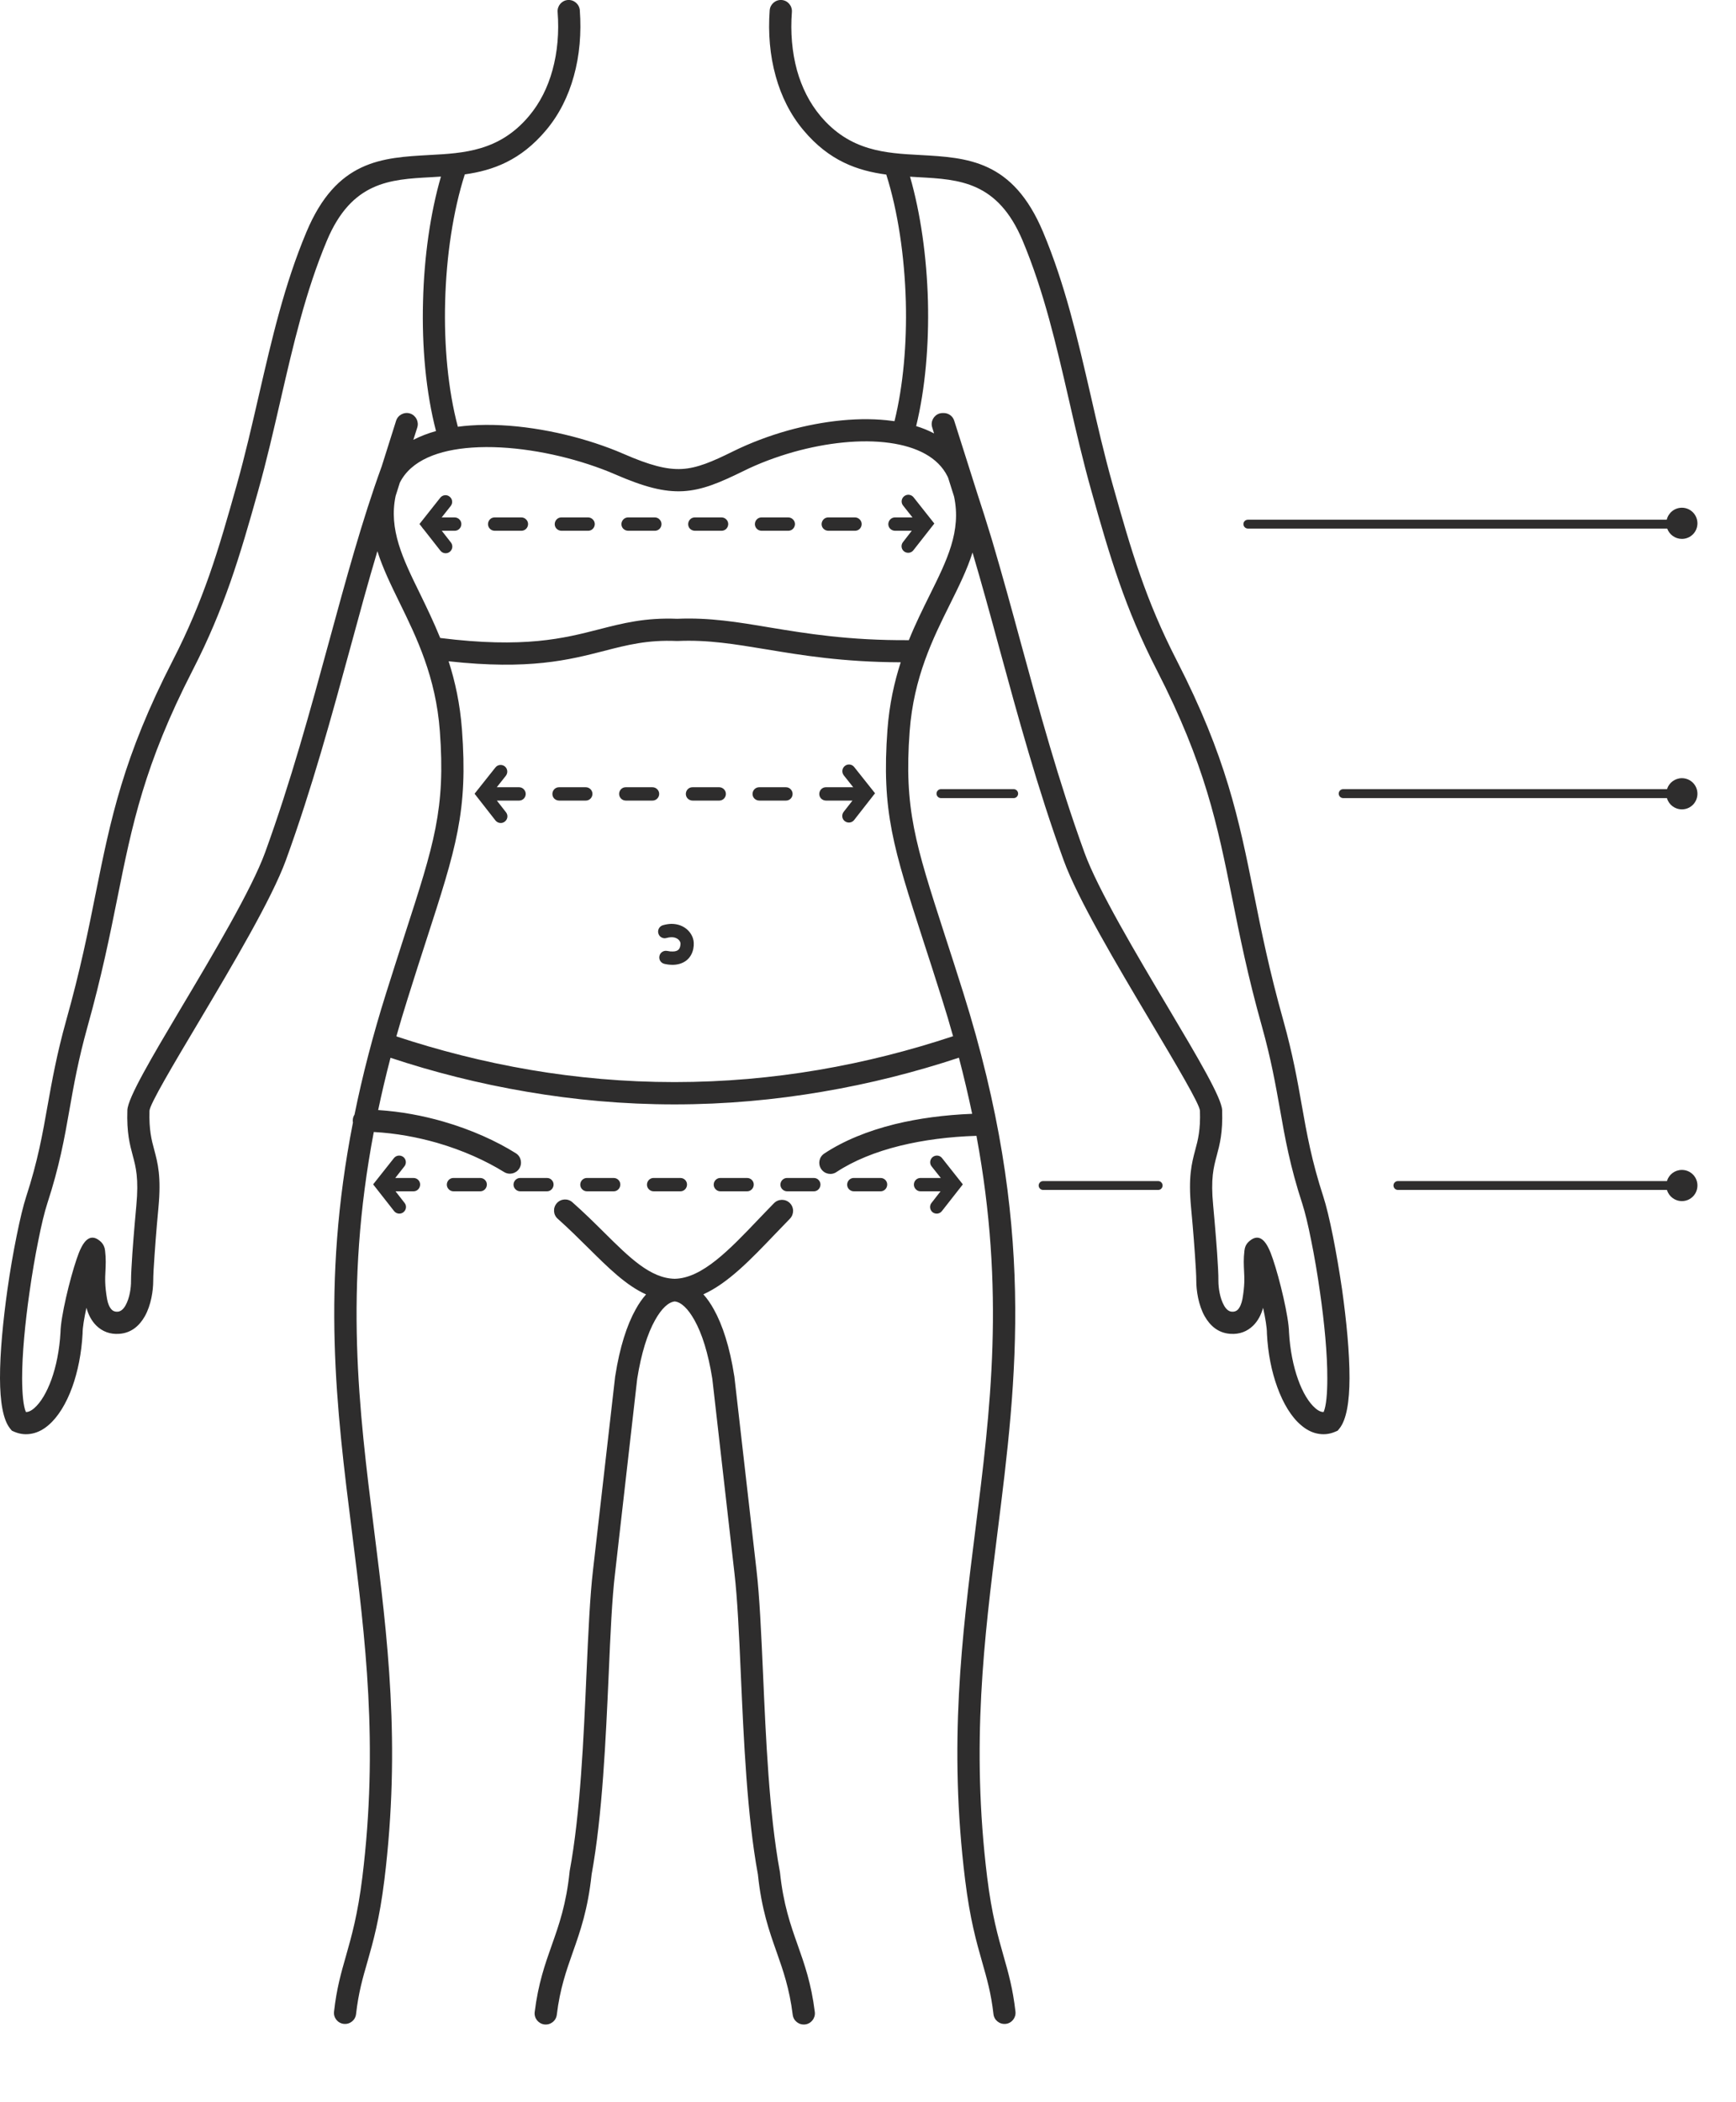 <svg width="19" height="23" viewBox="0 0 19 23" fill="none" xmlns="http://www.w3.org/2000/svg">
<path d="M6.094 22.043C6.086 22.11 6.025 22.157 5.958 22.149C5.892 22.141 5.844 22.08 5.852 22.014C5.891 21.7 5.965 21.491 6.04 21.279C6.118 21.059 6.197 20.835 6.234 20.48L6.235 20.47C6.352 19.841 6.388 19.016 6.419 18.307C6.439 17.862 6.457 17.462 6.49 17.181L6.49 17.181L6.733 15.057L6.734 15.053C6.783 14.738 6.862 14.496 6.957 14.326C6.992 14.262 7.03 14.208 7.071 14.162C6.853 14.064 6.661 13.874 6.439 13.654C6.335 13.551 6.224 13.441 6.105 13.335C6.054 13.291 6.05 13.214 6.094 13.164C6.138 13.114 6.215 13.109 6.265 13.154C6.393 13.267 6.505 13.378 6.61 13.482C6.891 13.761 7.119 13.986 7.385 13.991C7.685 13.985 7.982 13.675 8.304 13.337C8.358 13.281 8.413 13.223 8.472 13.163C8.519 13.116 8.596 13.115 8.644 13.162C8.692 13.209 8.692 13.286 8.645 13.334C8.592 13.388 8.536 13.447 8.48 13.505C8.217 13.78 7.969 14.039 7.698 14.161C7.739 14.206 7.777 14.261 7.813 14.326C7.908 14.496 7.987 14.738 8.036 15.053L8.037 15.057L8.28 17.181L8.28 17.181C8.313 17.462 8.331 17.862 8.351 18.307C8.382 19.016 8.418 19.841 8.534 20.47L8.536 20.48C8.573 20.835 8.652 21.059 8.73 21.279C8.805 21.491 8.879 21.7 8.918 22.014C8.926 22.08 8.878 22.141 8.812 22.149C8.745 22.157 8.684 22.11 8.676 22.043C8.64 21.755 8.571 21.559 8.501 21.36C8.419 21.128 8.335 20.892 8.295 20.508C8.176 19.863 8.14 19.032 8.108 18.317C8.089 17.881 8.071 17.489 8.038 17.209V17.209L7.796 15.085L7.796 15.085C7.751 14.803 7.683 14.59 7.601 14.444C7.529 14.315 7.454 14.246 7.385 14.239C7.316 14.246 7.241 14.315 7.169 14.444C7.087 14.59 7.019 14.803 6.974 15.085L6.974 15.085L6.732 17.209V17.209C6.698 17.489 6.681 17.881 6.662 18.317C6.63 19.032 6.593 19.863 6.475 20.508C6.434 20.892 6.351 21.128 6.269 21.36C6.199 21.559 6.129 21.755 6.094 22.043ZM10.299 8.732C10.272 8.732 10.25 8.71 10.25 8.683C10.25 8.656 10.272 8.634 10.299 8.634H11.094C11.121 8.634 11.143 8.656 11.143 8.683C11.143 8.71 11.121 8.732 11.094 8.732H10.299ZM11.416 13.019C11.39 13.019 11.368 12.997 11.368 12.97C11.368 12.944 11.39 12.922 11.416 12.922H12.676C12.703 12.922 12.724 12.944 12.724 12.97C12.724 12.997 12.703 13.019 12.676 13.019H11.416ZM18.408 12.8C18.502 12.8 18.578 12.876 18.578 12.97C18.578 13.065 18.502 13.141 18.408 13.141C18.33 13.141 18.265 13.089 18.244 13.019H15.3C15.273 13.019 15.251 12.997 15.251 12.97C15.251 12.944 15.273 12.922 15.3 12.922H18.244C18.265 12.851 18.33 12.8 18.408 12.8ZM18.408 8.514C18.502 8.514 18.578 8.59 18.578 8.684C18.578 8.779 18.502 8.855 18.408 8.855C18.33 8.855 18.264 8.803 18.244 8.732H14.701C14.674 8.732 14.652 8.71 14.652 8.683C14.652 8.656 14.674 8.634 14.701 8.634H18.245C18.266 8.565 18.331 8.514 18.408 8.514ZM18.408 5.555C18.502 5.555 18.578 5.632 18.578 5.726C18.578 5.82 18.502 5.896 18.408 5.896C18.334 5.896 18.271 5.849 18.247 5.783H13.658C13.631 5.783 13.609 5.761 13.609 5.734C13.609 5.707 13.631 5.686 13.658 5.686H18.242C18.26 5.611 18.327 5.555 18.408 5.555ZM10.196 12.761C10.171 12.73 10.177 12.684 10.208 12.659C10.24 12.634 10.286 12.639 10.31 12.67L10.538 12.958L10.309 13.25C10.285 13.282 10.239 13.287 10.207 13.263C10.176 13.238 10.17 13.192 10.195 13.161L10.294 13.034H10.075C10.054 13.034 10.034 13.025 10.021 13.009C9.979 12.962 10.012 12.888 10.075 12.888H10.297L10.196 12.761ZM4.312 12.67C4.337 12.639 4.383 12.634 4.415 12.659C4.446 12.684 4.451 12.73 4.426 12.761L4.326 12.888H4.525C4.546 12.888 4.566 12.896 4.58 12.912C4.621 12.959 4.588 13.034 4.525 13.034H4.329L4.428 13.161C4.453 13.192 4.447 13.238 4.415 13.263C4.384 13.287 4.338 13.282 4.313 13.25L4.084 12.958L4.312 12.67ZM5.422 8.397C5.447 8.365 5.493 8.36 5.525 8.385C5.556 8.41 5.561 8.456 5.536 8.488L5.437 8.613H5.681C5.702 8.613 5.722 8.622 5.735 8.638C5.777 8.685 5.744 8.759 5.681 8.759H5.438L5.538 8.887C5.563 8.919 5.557 8.964 5.525 8.989C5.494 9.014 5.448 9.008 5.423 8.977L5.194 8.684L5.422 8.397ZM9.235 8.483C9.21 8.451 9.215 8.405 9.247 8.38C9.278 8.355 9.324 8.36 9.349 8.392L9.577 8.679L9.348 8.972C9.324 9.003 9.278 9.009 9.246 8.984C9.214 8.96 9.209 8.914 9.234 8.882L9.33 8.759H9.04C9.019 8.759 8.999 8.75 8.985 8.735C8.944 8.687 8.977 8.613 9.04 8.613H9.332C9.334 8.613 9.337 8.613 9.339 8.614L9.235 8.483ZM9.884 5.531C9.859 5.5 9.864 5.454 9.896 5.429C9.927 5.404 9.973 5.409 9.998 5.44L10.226 5.728L9.997 6.02C9.973 6.052 9.927 6.057 9.895 6.033C9.863 6.008 9.858 5.962 9.883 5.931L9.979 5.807H9.796C9.775 5.807 9.755 5.798 9.741 5.783C9.699 5.736 9.733 5.661 9.796 5.661H9.987L9.884 5.531ZM4.819 5.445C4.844 5.414 4.89 5.408 4.921 5.434C4.953 5.459 4.958 5.504 4.933 5.536L4.834 5.661H4.976C4.997 5.661 5.017 5.67 5.031 5.686C5.072 5.733 5.039 5.807 4.976 5.807H4.835L4.935 5.935C4.96 5.967 4.954 6.013 4.922 6.038C4.891 6.062 4.845 6.057 4.82 6.025L4.635 5.789C4.633 5.787 4.631 5.785 4.629 5.783C4.625 5.778 4.622 5.774 4.619 5.769L4.591 5.733L4.819 5.445ZM7.296 10.262C7.258 10.274 7.217 10.252 7.206 10.214C7.194 10.175 7.216 10.135 7.254 10.123C7.286 10.114 7.316 10.109 7.344 10.108C7.407 10.107 7.46 10.125 7.501 10.154C7.543 10.184 7.572 10.226 7.585 10.269C7.59 10.285 7.593 10.302 7.593 10.318C7.594 10.339 7.592 10.36 7.588 10.38C7.579 10.425 7.558 10.468 7.521 10.501C7.484 10.533 7.434 10.554 7.368 10.556C7.339 10.556 7.308 10.554 7.274 10.546C7.234 10.538 7.209 10.5 7.217 10.461C7.225 10.421 7.263 10.396 7.303 10.404C7.326 10.409 7.347 10.411 7.364 10.41C7.393 10.41 7.412 10.402 7.424 10.392C7.435 10.382 7.442 10.367 7.445 10.351C7.447 10.342 7.448 10.331 7.448 10.322C7.448 10.318 7.447 10.315 7.446 10.311C7.442 10.298 7.432 10.284 7.417 10.273C7.399 10.261 7.376 10.253 7.347 10.254C7.332 10.254 7.315 10.257 7.296 10.262ZM9.637 13.034C9.7 13.034 9.733 12.959 9.692 12.912C9.678 12.896 9.658 12.888 9.637 12.888H9.345C9.282 12.888 9.249 12.962 9.29 13.009C9.304 13.025 9.324 13.034 9.345 13.034H9.637ZM8.907 13.034C8.969 13.034 9.003 12.959 8.961 12.912C8.948 12.896 8.928 12.888 8.907 12.888H8.615C8.552 12.888 8.518 12.962 8.56 13.009C8.574 13.025 8.594 13.034 8.615 13.034H8.907ZM8.176 13.034C8.239 13.034 8.273 12.959 8.231 12.912C8.217 12.896 8.197 12.888 8.176 12.888H7.884C7.822 12.888 7.788 12.962 7.83 13.009C7.843 13.025 7.864 13.034 7.884 13.034H8.176ZM7.446 13.034C7.509 13.034 7.542 12.959 7.501 12.912C7.487 12.896 7.467 12.888 7.446 12.888H7.154C7.091 12.888 7.058 12.962 7.099 13.009C7.113 13.025 7.133 13.034 7.154 13.034H7.446ZM6.716 13.034C6.779 13.034 6.812 12.959 6.771 12.912C6.757 12.896 6.737 12.888 6.716 12.888H6.424C6.361 12.888 6.328 12.962 6.369 13.009C6.383 13.025 6.403 13.034 6.424 13.034H6.716ZM5.986 13.034C6.048 13.034 6.082 12.959 6.04 12.912C6.027 12.896 6.007 12.888 5.986 12.888H5.694C5.631 12.888 5.597 12.962 5.639 13.009C5.653 13.025 5.673 13.034 5.694 13.034H5.986ZM5.255 13.034C5.318 13.034 5.352 12.959 5.31 12.912C5.296 12.896 5.276 12.888 5.255 12.888H4.963C4.901 12.888 4.867 12.962 4.909 13.009C4.922 13.025 4.943 13.034 4.963 13.034H5.255ZM9.358 5.807C9.42 5.807 9.454 5.733 9.412 5.686C9.398 5.67 9.378 5.661 9.358 5.661H9.065C9.003 5.661 8.969 5.736 9.011 5.783C9.025 5.798 9.045 5.807 9.065 5.807H9.358ZM8.627 5.807C8.69 5.807 8.724 5.733 8.682 5.686C8.668 5.67 8.648 5.661 8.627 5.661H8.335C8.272 5.661 8.239 5.736 8.281 5.783C8.294 5.798 8.314 5.807 8.335 5.807H8.627ZM7.897 5.807C7.96 5.807 7.993 5.733 7.952 5.686C7.938 5.67 7.918 5.661 7.897 5.661H7.605C7.542 5.661 7.509 5.736 7.55 5.783C7.564 5.798 7.584 5.807 7.605 5.807H7.897ZM7.167 5.807C7.23 5.807 7.263 5.733 7.221 5.686C7.208 5.67 7.188 5.661 7.167 5.661H6.875C6.812 5.661 6.778 5.736 6.82 5.783C6.834 5.798 6.854 5.807 6.875 5.807H7.167ZM6.437 5.807C6.499 5.807 6.533 5.733 6.491 5.686C6.477 5.67 6.457 5.661 6.437 5.661H6.144C6.082 5.661 6.048 5.736 6.09 5.783C6.104 5.798 6.124 5.807 6.144 5.807H6.437ZM5.706 5.807C5.769 5.807 5.803 5.733 5.761 5.686C5.747 5.67 5.727 5.661 5.706 5.661H5.414C5.351 5.661 5.318 5.736 5.36 5.783C5.373 5.798 5.393 5.807 5.414 5.807H5.706ZM8.602 8.759C8.665 8.759 8.698 8.685 8.656 8.638C8.643 8.622 8.623 8.613 8.602 8.613H8.31C8.247 8.613 8.213 8.687 8.255 8.735C8.269 8.75 8.289 8.759 8.31 8.759H8.602ZM7.872 8.759C7.934 8.759 7.968 8.685 7.926 8.638C7.912 8.622 7.892 8.613 7.872 8.613H7.579C7.517 8.613 7.483 8.687 7.525 8.735C7.539 8.75 7.559 8.759 7.579 8.759H7.872ZM7.141 8.759C7.204 8.759 7.238 8.685 7.196 8.638C7.182 8.622 7.162 8.613 7.141 8.613H6.849C6.786 8.613 6.753 8.687 6.795 8.735C6.808 8.75 6.828 8.759 6.849 8.759H7.141ZM6.411 8.759C6.474 8.759 6.507 8.685 6.466 8.638C6.452 8.622 6.432 8.613 6.411 8.613H6.119C6.056 8.613 6.023 8.687 6.064 8.735C6.078 8.75 6.098 8.759 6.119 8.759H6.411ZM4.338 11.339C4.798 11.491 5.29 11.618 5.808 11.706C6.309 11.791 6.836 11.839 7.382 11.839C7.929 11.839 8.455 11.791 8.957 11.706C9.476 11.618 9.97 11.49 10.431 11.337C10.394 11.204 10.354 11.069 10.31 10.931C10.23 10.676 10.165 10.476 10.107 10.298C9.776 9.274 9.647 8.876 9.713 7.982C9.734 7.704 9.788 7.463 9.858 7.246C9.225 7.244 8.776 7.169 8.384 7.104C8.044 7.048 7.748 6.998 7.417 7.013L7.412 7.013L7.407 7.013C7.088 6.999 6.862 7.057 6.614 7.121C6.228 7.22 5.793 7.332 4.91 7.235C4.981 7.455 5.035 7.701 5.056 7.982C5.123 8.876 4.994 9.274 4.662 10.298C4.604 10.476 4.54 10.676 4.46 10.931C4.416 11.07 4.376 11.205 4.338 11.339ZM10.495 11.572C10.027 11.727 9.525 11.856 8.997 11.945C8.481 12.033 7.941 12.083 7.382 12.083C6.824 12.083 6.283 12.033 5.768 11.945C5.241 11.856 4.741 11.728 4.274 11.573C4.223 11.769 4.178 11.959 4.139 12.145C4.39 12.161 4.63 12.207 4.849 12.27C5.162 12.36 5.436 12.486 5.645 12.617C5.702 12.652 5.719 12.727 5.684 12.784C5.648 12.841 5.574 12.858 5.517 12.823C5.325 12.704 5.073 12.587 4.782 12.503C4.568 12.442 4.334 12.398 4.091 12.385C3.764 14.107 3.928 15.417 4.094 16.738C4.241 17.907 4.389 19.085 4.207 20.567C4.154 20.997 4.084 21.244 4.021 21.465C3.969 21.644 3.923 21.805 3.897 22.035C3.89 22.102 3.83 22.15 3.763 22.143C3.697 22.136 3.648 22.076 3.656 22.009C3.684 21.756 3.733 21.587 3.787 21.398C3.847 21.186 3.915 20.95 3.966 20.537C4.144 19.086 3.998 17.922 3.853 16.768C3.682 15.411 3.513 14.066 3.863 12.281C3.861 12.273 3.861 12.266 3.861 12.258C3.861 12.235 3.868 12.213 3.88 12.195C3.965 11.776 4.079 11.332 4.228 10.859C4.297 10.639 4.368 10.42 4.431 10.223C4.752 9.233 4.877 8.848 4.814 8C4.77 7.405 4.559 6.973 4.375 6.597C4.278 6.399 4.189 6.216 4.131 6.032L4.131 6.032L4.131 6.032L4.131 6.032L4.131 6.032L4.131 6.032L4.131 6.032L4.131 6.032L4.131 6.032L4.13 6.033L4.13 6.033L4.13 6.033L4.13 6.033L4.13 6.033L4.13 6.033L4.13 6.033L4.13 6.033L4.13 6.033L4.13 6.033L4.13 6.033L4.13 6.033L4.13 6.033L4.13 6.033L4.13 6.033L4.13 6.033L4.13 6.033L4.13 6.034L4.13 6.034L4.13 6.034L4.13 6.034L4.13 6.034L4.13 6.034L4.13 6.034L4.13 6.034L4.129 6.034L4.129 6.034L4.129 6.034L4.129 6.034L4.129 6.034L4.129 6.034L4.129 6.034L4.129 6.034L4.129 6.034L4.129 6.034L4.129 6.034L4.129 6.034L4.129 6.034L4.129 6.034L4.129 6.035C4.028 6.373 3.932 6.726 3.834 7.087C3.629 7.838 3.414 8.627 3.129 9.411C2.975 9.833 2.548 10.553 2.186 11.162C1.889 11.66 1.639 12.082 1.636 12.153C1.63 12.364 1.659 12.473 1.688 12.58C1.727 12.727 1.766 12.872 1.734 13.213C1.729 13.263 1.707 13.503 1.692 13.725C1.683 13.847 1.677 13.957 1.677 14.014C1.677 14.118 1.654 14.279 1.585 14.401C1.526 14.505 1.437 14.584 1.306 14.593C1.202 14.601 1.119 14.566 1.055 14.504C1.003 14.453 0.967 14.385 0.946 14.308C0.921 14.422 0.904 14.524 0.904 14.585V14.59C0.892 14.808 0.851 15.008 0.791 15.175C0.725 15.358 0.634 15.504 0.532 15.591C0.477 15.639 0.417 15.671 0.354 15.684C0.289 15.698 0.223 15.693 0.157 15.665L0.13 15.653L0.111 15.63C0.032 15.533 0.001 15.332 1.02834e-05 15.081C-0.001 14.8 0.034 14.447 0.081 14.111C0.11 13.906 0.145 13.704 0.181 13.527C0.218 13.342 0.255 13.189 0.286 13.094C0.414 12.702 0.466 12.406 0.521 12.095C0.57 11.823 0.62 11.539 0.724 11.166C0.877 10.622 0.966 10.182 1.047 9.776C1.211 8.962 1.348 8.283 1.892 7.224C2.061 6.895 2.185 6.594 2.293 6.287C2.4 5.981 2.49 5.665 2.59 5.31C2.684 4.976 2.759 4.646 2.834 4.321C2.975 3.71 3.112 3.114 3.354 2.538C3.684 1.751 4.18 1.725 4.7 1.696C5.076 1.676 5.467 1.655 5.791 1.268C5.911 1.125 5.995 0.955 6.046 0.77C6.102 0.569 6.12 0.351 6.103 0.131C6.098 0.064 6.148 0.005 6.215 0C6.282 -0.005 6.341 0.046 6.346 0.113C6.364 0.36 6.344 0.606 6.28 0.834C6.22 1.052 6.12 1.254 5.977 1.424C5.699 1.756 5.394 1.865 5.087 1.908C4.959 2.308 4.885 2.802 4.872 3.299C4.859 3.782 4.904 4.267 5.011 4.669C5.056 4.663 5.103 4.658 5.15 4.655C5.585 4.624 6.089 4.709 6.513 4.848C6.622 4.884 6.727 4.923 6.825 4.966C7.11 5.09 7.296 5.14 7.463 5.131C7.629 5.122 7.792 5.053 8.026 4.937C8.211 4.846 8.414 4.769 8.624 4.71C9.013 4.602 9.424 4.557 9.772 4.606C9.778 4.606 9.784 4.607 9.79 4.608C9.886 4.219 9.926 3.758 9.914 3.299C9.9 2.803 9.827 2.31 9.7 1.91C9.387 1.868 9.076 1.762 8.793 1.424C8.65 1.254 8.55 1.052 8.49 0.834C8.426 0.606 8.406 0.36 8.424 0.113C8.429 0.046 8.488 -0.005 8.555 0C8.622 0.005 8.672 0.064 8.667 0.131C8.65 0.351 8.668 0.569 8.723 0.77C8.775 0.955 8.859 1.125 8.979 1.268C9.303 1.655 9.694 1.676 10.07 1.696C10.59 1.725 11.085 1.751 11.416 2.538C11.658 3.114 11.795 3.71 11.936 4.321C12.01 4.646 12.086 4.976 12.18 5.31C12.28 5.665 12.37 5.981 12.477 6.287C12.584 6.594 12.709 6.895 12.878 7.224C13.422 8.283 13.559 8.962 13.723 9.776C13.804 10.182 13.893 10.622 14.046 11.166C14.15 11.539 14.2 11.823 14.248 12.095C14.303 12.406 14.356 12.702 14.484 13.094C14.515 13.189 14.552 13.342 14.589 13.527C14.624 13.704 14.659 13.906 14.689 14.111C14.736 14.447 14.771 14.8 14.77 15.081C14.769 15.332 14.738 15.533 14.659 15.63L14.64 15.653L14.612 15.665C14.547 15.693 14.481 15.698 14.415 15.684C14.353 15.671 14.293 15.639 14.238 15.591C14.135 15.504 14.045 15.358 13.979 15.175C13.918 15.008 13.877 14.808 13.866 14.59V14.585C13.866 14.524 13.849 14.422 13.824 14.308C13.803 14.385 13.767 14.453 13.715 14.504C13.651 14.566 13.568 14.601 13.464 14.593C13.333 14.584 13.244 14.505 13.185 14.401C13.116 14.279 13.093 14.118 13.093 14.014C13.093 13.957 13.087 13.847 13.078 13.725C13.063 13.503 13.041 13.263 13.036 13.213C13.004 12.872 13.043 12.727 13.082 12.58C13.111 12.473 13.14 12.364 13.133 12.153C13.131 12.082 12.88 11.66 12.584 11.162C12.222 10.553 11.794 9.833 11.641 9.411C11.356 8.627 11.141 7.838 10.936 7.087C10.839 6.729 10.743 6.38 10.644 6.045C10.585 6.232 10.494 6.416 10.395 6.615C10.211 6.985 10 7.41 9.956 8C9.893 8.848 10.018 9.233 10.338 10.223C10.402 10.42 10.473 10.639 10.542 10.859C11.341 13.398 11.13 15.073 10.917 16.768C10.772 17.922 10.626 19.086 10.804 20.537C10.855 20.95 10.923 21.186 10.983 21.398C11.037 21.587 11.085 21.756 11.114 22.009C11.121 22.076 11.073 22.136 11.007 22.143C10.94 22.15 10.88 22.102 10.873 22.035C10.847 21.805 10.8 21.644 10.749 21.465C10.686 21.244 10.616 20.997 10.563 20.567C10.38 19.085 10.528 17.907 10.675 16.738C10.84 15.428 11.004 14.129 10.687 12.427C10.389 12.436 10.107 12.473 9.853 12.535C9.581 12.602 9.343 12.699 9.155 12.823C9.099 12.861 9.024 12.845 8.987 12.789C8.95 12.733 8.965 12.658 9.021 12.621C9.232 12.481 9.496 12.373 9.795 12.299C10.053 12.236 10.338 12.198 10.64 12.186C10.598 11.987 10.55 11.782 10.495 11.572ZM9.96 1.933C10.076 2.336 10.143 2.814 10.156 3.294C10.168 3.771 10.127 4.252 10.027 4.662C10.097 4.683 10.162 4.71 10.223 4.742L10.203 4.677C10.182 4.613 10.218 4.545 10.282 4.524C10.296 4.52 10.31 4.518 10.324 4.519C10.377 4.517 10.428 4.55 10.444 4.604L10.7 5.411C10.748 5.555 10.794 5.703 10.84 5.853L10.861 5.922C10.863 5.927 10.865 5.933 10.866 5.939C10.969 6.288 11.069 6.651 11.17 7.024C11.373 7.768 11.586 8.549 11.869 9.328C12.014 9.728 12.436 10.438 12.793 11.038C13.106 11.565 13.371 12.011 13.376 12.146C13.384 12.394 13.35 12.519 13.317 12.643C13.283 12.769 13.249 12.894 13.278 13.19C13.283 13.244 13.306 13.497 13.321 13.709C13.329 13.831 13.336 13.945 13.335 14.014C13.335 14.089 13.351 14.202 13.396 14.282C13.417 14.32 13.445 14.348 13.481 14.351C13.509 14.353 13.531 14.345 13.546 14.33C13.571 14.305 13.588 14.263 13.598 14.213C13.624 14.065 13.62 13.984 13.616 13.906C13.613 13.84 13.609 13.776 13.62 13.683C13.624 13.644 13.638 13.614 13.661 13.591C13.75 13.504 13.824 13.534 13.883 13.654C13.898 13.683 13.915 13.726 13.932 13.777C14.006 13.995 14.105 14.407 14.108 14.578L14.108 14.578C14.119 14.771 14.155 14.948 14.207 15.093C14.258 15.236 14.325 15.346 14.396 15.407C14.42 15.428 14.444 15.442 14.467 15.447C14.474 15.448 14.48 15.449 14.487 15.448C14.515 15.382 14.527 15.25 14.527 15.081C14.528 14.815 14.495 14.473 14.448 14.145C14.419 13.938 14.385 13.741 14.351 13.574C14.317 13.401 14.282 13.258 14.253 13.169C14.119 12.759 14.065 12.456 14.009 12.137C13.961 11.869 13.912 11.59 13.812 11.232C13.658 10.685 13.568 10.237 13.485 9.823C13.325 9.028 13.191 8.364 12.662 7.334C12.487 6.993 12.358 6.683 12.248 6.367C12.138 6.051 12.046 5.733 11.946 5.375C11.851 5.038 11.774 4.704 11.699 4.375C11.561 3.776 11.427 3.192 11.192 2.632C10.92 1.986 10.499 1.963 10.057 1.939C10.025 1.937 9.992 1.935 9.96 1.933ZM4.772 4.716C4.662 4.295 4.616 3.793 4.63 3.294C4.642 2.814 4.709 2.335 4.826 1.932C4.788 1.935 4.75 1.937 4.713 1.939C4.27 1.963 3.85 1.986 3.578 2.632C3.343 3.192 3.209 3.776 3.071 4.375C2.995 4.704 2.919 5.038 2.824 5.375C2.724 5.733 2.632 6.051 2.522 6.367C2.411 6.683 2.283 6.993 2.108 7.334C1.579 8.364 1.445 9.028 1.285 9.823C1.202 10.237 1.111 10.685 0.958 11.232C0.858 11.59 0.808 11.869 0.761 12.137C0.705 12.456 0.651 12.759 0.517 13.169C0.488 13.258 0.453 13.401 0.419 13.574C0.385 13.741 0.351 13.938 0.322 14.145C0.275 14.473 0.242 14.815 0.242 15.081C0.243 15.25 0.255 15.382 0.283 15.448C0.29 15.449 0.296 15.448 0.303 15.447C0.326 15.442 0.35 15.428 0.374 15.407C0.445 15.346 0.511 15.236 0.563 15.093C0.615 14.948 0.651 14.771 0.662 14.578L0.662 14.578C0.664 14.407 0.764 13.995 0.838 13.777C0.855 13.726 0.872 13.683 0.887 13.654C0.946 13.534 1.02 13.504 1.109 13.591C1.131 13.614 1.146 13.644 1.15 13.683C1.161 13.776 1.157 13.84 1.154 13.906C1.15 13.984 1.146 14.065 1.172 14.213C1.181 14.263 1.198 14.305 1.224 14.33C1.239 14.345 1.26 14.353 1.289 14.351C1.324 14.348 1.353 14.32 1.374 14.282C1.419 14.202 1.435 14.089 1.434 14.014C1.434 13.945 1.441 13.831 1.449 13.709C1.464 13.497 1.487 13.244 1.492 13.19C1.52 12.894 1.487 12.769 1.453 12.643C1.42 12.519 1.386 12.394 1.394 12.146C1.399 12.011 1.663 11.565 1.976 11.038C2.334 10.438 2.755 9.728 2.901 9.328C3.184 8.549 3.397 7.768 3.6 7.024C3.786 6.342 3.963 5.692 4.177 5.104C4.177 5.103 4.177 5.102 4.178 5.101L4.335 4.604C4.355 4.54 4.424 4.504 4.488 4.524C4.552 4.545 4.587 4.613 4.567 4.677L4.524 4.812C4.6 4.773 4.683 4.741 4.772 4.716ZM10.377 5.227C10.374 5.222 10.372 5.217 10.37 5.212C10.266 5.001 10.031 4.887 9.738 4.846C9.424 4.802 9.048 4.844 8.689 4.944C8.494 4.999 8.305 5.07 8.134 5.155C7.871 5.284 7.685 5.362 7.476 5.374C7.267 5.385 7.05 5.328 6.728 5.188C6.639 5.149 6.541 5.113 6.438 5.079C6.04 4.949 5.569 4.869 5.166 4.897C4.802 4.922 4.499 5.035 4.376 5.281L4.33 5.426C4.253 5.793 4.409 6.113 4.594 6.49C4.668 6.642 4.746 6.803 4.818 6.98C5.738 7.095 6.172 6.984 6.554 6.886C6.819 6.818 7.061 6.756 7.412 6.77C7.767 6.755 8.073 6.806 8.424 6.865C8.825 6.931 9.288 7.008 9.947 7.004C10.02 6.823 10.101 6.661 10.177 6.507C10.364 6.13 10.523 5.812 10.442 5.433L10.377 5.227Z" fill="#2E2D2D"/>
</svg>
